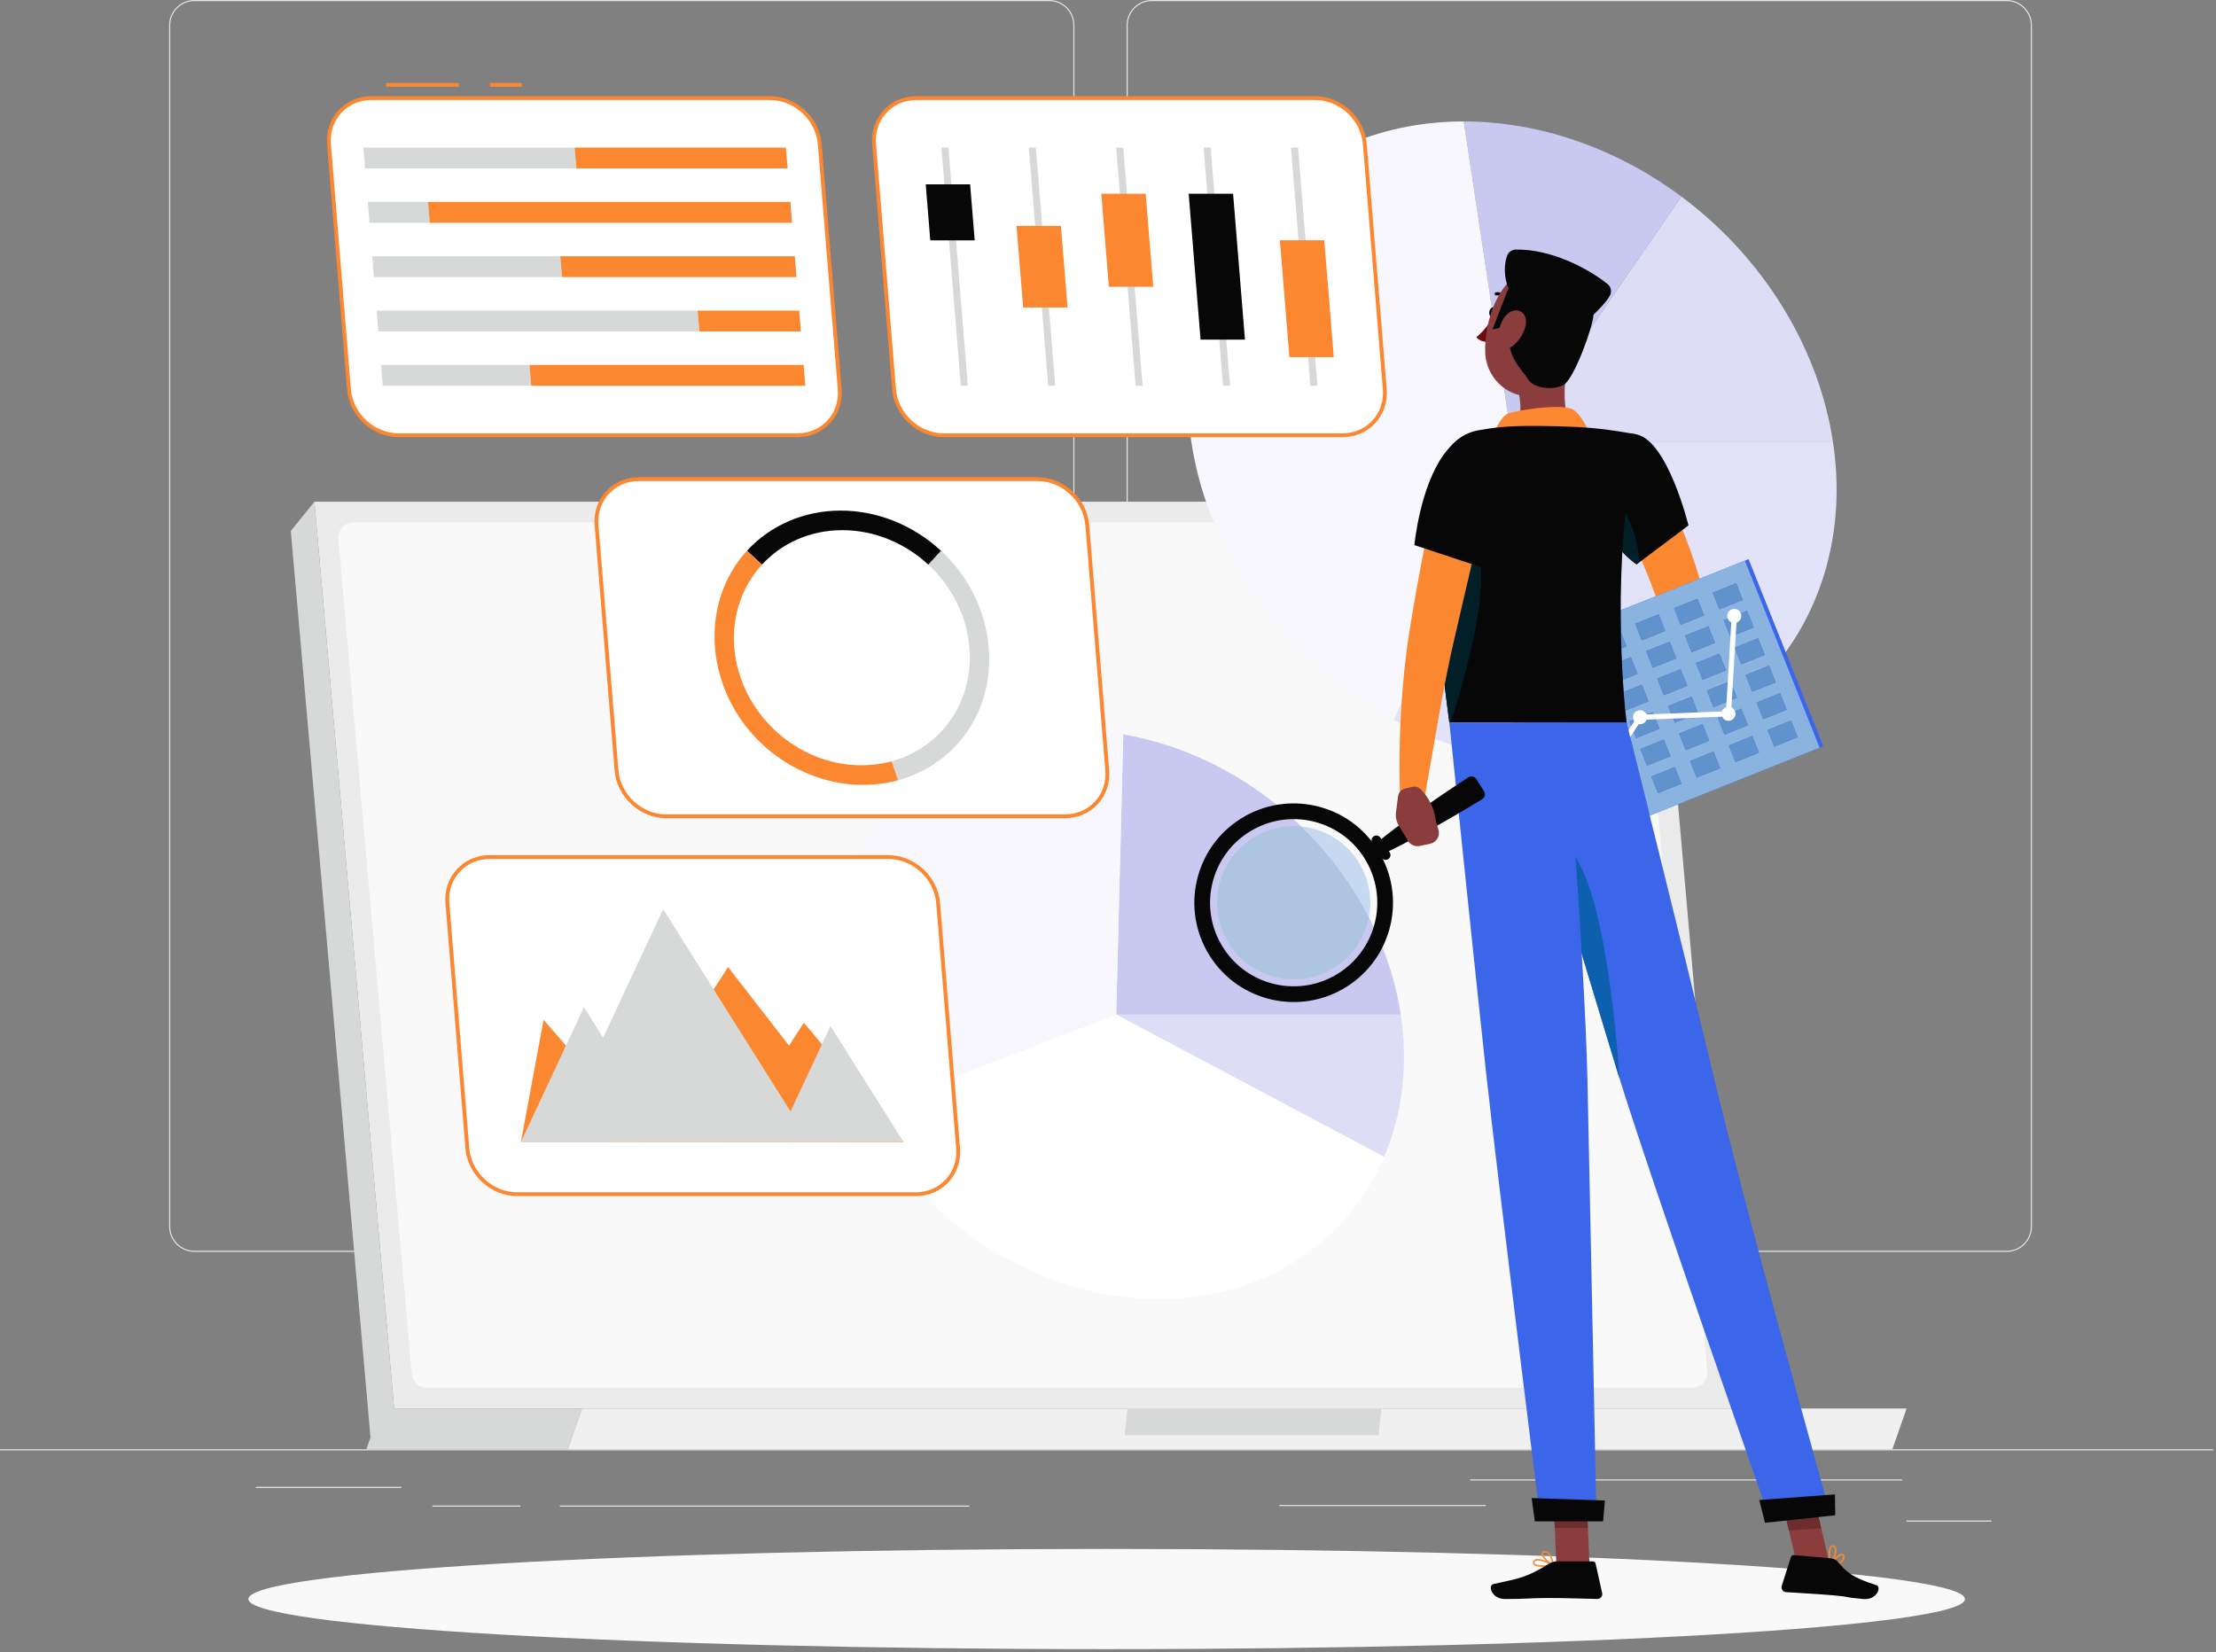 <svg width="629" height="469" xmlns="http://www.w3.org/2000/svg" xmlns:xlink="http://www.w3.org/1999/xlink" overflow="hidden"><rect width="100%" height="100%" fill="#808080" stroke="none"/><defs><clipPath id="clip0"><rect x="325" y="125" width="629" height="469"/></clipPath></defs><g clip-path="url(#clip0)" transform="translate(-325 -125)"><path d="M325 536.427 953.24 536.427 953.24 536.741 325 536.741Z" fill="#E5E5E4"/><path d="M742.291 544.983 864.919 544.983 864.919 545.297 742.291 545.297Z" fill="#E5E5E4"/><path d="M688.122 552.243 746.759 552.243 746.759 552.557 688.122 552.557Z" fill="#E5E5E4"/><path d="M866.177 556.651 890.291 556.651 890.291 556.966 866.177 556.966Z" fill="#E5E5E4"/><path d="M483.91 552.4 600.169 552.4 600.169 552.714 483.91 552.714Z" fill="#E5E5E4"/><path d="M447.715 552.4 472.724 552.4 472.724 552.714 447.715 552.714Z" fill="#E5E5E4"/><path d="M397.614 547.095 438.905 547.095 438.905 547.409 397.614 547.409Z" fill="#E5E5E4"/><path d="M380.178 125.312C376.396 125.312 373.32 128.389 373.32 132.17L373.32 473.217C373.32 476.999 376.396 480.075 380.178 480.075L622.803 480.075C626.583 480.075 629.66 476.999 629.66 473.217L629.66 132.17C629.66 128.389 626.583 125.312 622.803 125.312L380.178 125.312ZM622.803 480.389 380.178 480.389C376.223 480.389 373.006 477.173 373.006 473.217L373.006 132.17C373.006 128.217 376.223 124.998 380.178 124.998L622.803 124.998C626.756 124.998 629.974 128.217 629.974 132.17L629.974 473.217C629.974 477.173 626.756 480.389 622.803 480.389Z" fill="#E5E5E4"/><path d="M651.951 125.312C648.17 125.312 645.094 128.389 645.094 132.17L645.094 473.217C645.094 476.999 648.17 480.075 651.951 480.075L894.576 480.075C898.357 480.075 901.434 476.999 901.434 473.217L901.434 132.17C901.434 128.389 898.357 125.312 894.576 125.312L651.951 125.312ZM894.576 480.389 651.951 480.389C647.997 480.389 644.78 477.173 644.78 473.217L644.78 132.17C644.78 128.217 647.997 124.998 651.951 124.998L894.576 124.998C898.53 124.998 901.748 128.217 901.748 132.17L901.748 473.217C901.748 477.173 898.53 480.389 894.576 480.389Z" fill="#E5E5E4"/><path d="M816.375 524.863 436.868 524.863 414.237 267.43 793.745 267.43 816.375 524.863Z" fill="#EAEBEA"/><path d="M430.162 533.062 436.868 524.863 414.237 267.43 407.543 275.755 430.162 533.062Z" fill="#D7D9D9"/><path d="M441.884 515.088 421.037 277.953C420.818 275.454 422.786 273.304 425.294 273.304L784.472 273.304C786.687 273.304 788.535 274.996 788.73 277.204L809.576 514.341C809.795 516.839 807.827 518.989 805.318 518.989L446.142 518.989C443.925 518.989 442.077 517.295 441.884 515.088Z" fill="#F9F9F9"/><path d="M490.209 524.863 433.031 524.863 428.986 536.427 486.166 536.427 490.209 524.863Z" fill="#D7D9D9"/><path d="M490.209 524.863 866.177 524.863 862.132 536.427 486.166 536.427 490.209 524.863Z" fill="#F0F0F0"/><path d="M645.028 524.863 717.097 524.863 716.322 532.434 644.252 532.434 645.028 524.863Z" fill="#D7D9D9"/><path d="M754.235 250.535 845.292 250.535C852.837 300.488 817.941 341.591 767.988 341.591 752.006 341.591 735.666 337.384 720.617 329.392L754.235 250.535Z" fill="#E2E2F9"/><path d="M754.235 250.535 802.228 180.782C813.705 189.328 823.508 200.002 830.948 212.053 838.386 224.104 843.283 237.239 845.292 250.535L754.235 250.535Z" fill="#DDDDF6"/><path d="M754.235 250.535 740.48 159.478C751.102 159.478 761.923 161.338 772.454 164.969 782.983 168.603 793.061 173.954 802.228 180.782L754.235 250.535Z" fill="#C8C8F1"/><path d="M754.235 250.535 720.617 329.392C690.026 313.147 668.085 283.025 663.177 250.535 655.634 200.583 690.529 159.478 740.48 159.478L754.235 250.535Z" fill="#F7F7FD"/><path d="M641.827 413.03 722.6 413.03C723.667 420.088 723.803 427.117 723.006 433.936 722.208 440.754 720.484 447.303 717.88 453.415L641.827 413.03Z" fill="#DDDDF6"/><path d="M641.827 413.03 643.838 333.484C663.033 336.78 681.461 346.565 695.86 361.109 710.26 375.654 719.733 394.044 722.6 413.03L641.827 413.03Z" fill="#C8C8F1"/><path d="M641.827 413.03 570.099 440.656C565.538 431.801 562.477 422.452 561.055 413.03 554.361 368.719 585.316 332.258 629.627 332.258 634.329 332.258 639.084 332.668 643.838 333.484L641.827 413.03Z" fill="#F7F7FD"/><path d="M641.827 413.03 717.88 453.415C707.238 478.377 682.849 493.802 654.027 493.802 620.151 493.802 586.493 472.49 570.099 440.656L641.827 413.03Z" fill="#FFFFFF"/><path d="M882.737 578.947C882.737 586.805 773.667 593.174 639.12 593.174 504.573 593.174 395.501 586.805 395.501 578.947 395.501 571.089 504.573 564.718 639.12 564.718 773.667 564.718 882.737 571.089 882.737 578.947Z" fill="#F9F9F9"/><path d="M627.29 356.735 514.112 356.735C506.929 356.735 500.575 350.859 499.991 343.678L494.324 274.087C493.74 266.903 499.138 261.027 506.321 261.027L619.498 261.027C626.681 261.027 633.036 266.903 633.62 274.087L639.286 343.678C639.871 350.859 634.472 356.735 627.29 356.735Z" fill="#FFFFFF"/><path d="M506.321 261.571C503.009 261.571 499.991 262.866 497.823 265.216 495.646 267.579 494.596 270.713 494.867 274.043L500.532 343.633C501.097 350.557 507.188 356.191 514.112 356.191L627.29 356.191C630.602 356.191 633.62 354.896 635.786 352.546 637.965 350.183 639.015 347.049 638.744 343.722L633.077 274.131C632.514 267.205 626.423 261.571 619.498 261.571L506.321 261.571ZM627.29 357.28 514.112 357.28C506.635 357.28 500.056 351.198 499.448 343.722L493.783 274.131C493.486 270.494 494.637 267.068 497.024 264.478 499.399 261.903 502.701 260.484 506.321 260.484L619.498 260.484C626.976 260.484 633.553 266.565 634.163 274.043L639.828 343.633C640.124 347.268 638.973 350.694 636.587 353.284 634.211 355.861 630.91 357.28 627.29 357.28Z" fill="#FB8831"/><path d="M596.575 336.417C592.137 341.249 586.401 344.721 579.941 346.495L578.067 341.13C592.002 337.32 601.435 324.327 600.178 308.885 599.427 299.667 595.015 291.321 588.484 285.281L592.092 281.352C608.428 296.457 610.451 321.313 596.575 336.417Z" fill="#D7D9D9"/><path d="M592.092 281.352 588.484 285.281C581.952 279.241 573.301 275.509 564.084 275.509 554.866 275.509 546.825 279.252 541.288 285.292L537.027 281.352C543.734 274.05 553.315 269.948 563.632 269.948 573.959 269.948 584.196 274.05 592.092 281.352Z" fill="#070707"/><path d="M579.941 346.495C566.814 350.086 552.136 346.234 541.51 336.417 525.187 321.313 523.163 296.457 537.027 281.352L541.288 285.292C535.739 291.331 532.686 299.667 533.436 308.885 534.936 327.309 551.093 342.251 569.517 342.251 572.5 342.251 575.373 341.859 578.067 341.13L579.941 346.495Z" fill="#FB8831"/><path d="M464.051 148.539 473.125 148.539 473.125 149.627 464.051 149.627Z" fill="#FB8831"/><path d="M434.592 148.539 455.255 148.539 455.255 149.627 434.592 149.627Z" fill="#FB8831"/><path d="M551.347 248.563 438.168 248.563C430.986 248.563 424.631 242.685 424.047 235.503L418.381 165.911C417.796 158.731 423.194 152.853 430.377 152.853L543.554 152.853C550.738 152.853 557.092 158.731 557.677 165.911L563.343 235.503C563.927 242.685 558.529 248.563 551.347 248.563Z" fill="#FFFFFF"/><path d="M430.377 153.397C427.065 153.397 424.048 154.692 421.881 157.043 419.702 159.405 418.653 162.539 418.924 165.867L424.588 235.459C425.152 242.384 431.244 248.019 438.168 248.019L551.347 248.019C554.658 248.019 557.676 246.724 559.843 244.373 562.021 242.01 563.071 238.876 562.8 235.547L557.134 165.957C556.57 159.031 550.479 153.397 543.554 153.397L430.377 153.397ZM551.347 249.105 438.168 249.105C430.691 249.105 424.112 243.024 423.504 235.547L417.838 165.957C417.542 162.322 418.693 158.894 421.08 156.305 423.455 153.727 426.757 152.309 430.377 152.309L543.554 152.309C551.032 152.309 557.611 158.391 558.22 165.867L563.885 235.459C564.181 239.095 563.03 242.521 560.642 245.111 558.268 247.688 554.966 249.105 551.347 249.105Z" fill="#FB8831"/><path d="M428.617 172.822 488.592 172.822 488.11 166.898 428.134 166.898 428.617 172.822Z" fill="#D7D9D9"/><path d="M548.566 172.822 488.592 172.822 488.11 166.898 548.084 166.898 548.566 172.822Z" fill="#FB8831"/><path d="M429.872 188.246 446.982 188.246 446.5 182.321 429.391 182.321 429.872 188.246Z" fill="#D7D9D9"/><path d="M549.822 188.246 446.982 188.246 446.5 182.321 549.339 182.321 549.822 188.246Z" fill="#FB8831"/><path d="M431.128 203.67 484.514 203.67 484.031 197.744 430.646 197.744 431.128 203.67Z" fill="#D7D9D9"/><path d="M551.078 203.67 484.514 203.67 484.031 197.744 550.596 197.744 551.078 203.67Z" fill="#FB8831"/><path d="M432.383 219.094 523.495 219.094 523.012 213.169 431.901 213.169 432.383 219.094Z" fill="#D7D9D9"/><path d="M552.333 219.094 523.495 219.094 523.012 213.169 551.851 213.169 552.333 219.094Z" fill="#FB8831"/><path d="M433.639 234.518 475.779 234.518 475.297 228.593 433.157 228.593 433.639 234.518Z" fill="#D7D9D9"/><path d="M553.589 234.518 475.779 234.518 475.297 228.593 553.106 228.593 553.589 234.518Z" fill="#FB8831"/><path d="M706.066 248.563 592.889 248.563C585.707 248.563 579.351 242.685 578.766 235.503L573.102 165.911C572.516 158.731 577.914 152.853 585.096 152.853L698.275 152.853C705.457 152.853 711.812 158.731 712.396 165.911L718.062 235.503C718.647 242.685 713.249 248.563 706.066 248.563Z" fill="#FFFFFF"/><path d="M585.096 153.397C581.785 153.397 578.768 154.691 576.601 157.042 574.422 159.405 573.372 162.539 573.643 165.867L579.309 235.459C579.873 242.384 585.966 248.019 592.889 248.019L706.066 248.019C709.378 248.019 712.395 246.723 714.562 244.372 716.741 242.01 717.79 238.876 717.519 235.547L711.855 165.957C711.291 159.031 705.199 153.397 698.275 153.397L585.096 153.397ZM706.066 249.105 592.889 249.105C585.411 249.105 578.834 243.024 578.224 235.547L572.559 165.957C572.264 162.32 573.415 158.894 575.801 156.304 578.177 153.727 581.477 152.309 585.096 152.309L698.275 152.309C705.752 152.309 712.331 158.391 712.939 165.867L718.605 235.459C718.901 239.094 717.75 242.521 715.363 245.11 712.988 247.688 709.686 249.105 706.066 249.105Z" fill="#FB8831"/><path d="M649.331 234.518 647.336 234.518 641.83 166.898 643.828 166.898 649.331 234.518Z" fill="#D7D9D9"/><path d="M652.348 206.419 639.744 206.419 637.593 179.998 650.197 179.998 652.348 206.419Z" fill="#FB8831"/><path d="M624.526 234.518 622.528 234.518 617.023 166.898 619.021 166.898 624.526 234.518Z" fill="#D7D9D9"/><path d="M628.02 212.288 615.415 212.288 613.529 189.129 626.134 189.129 628.02 212.288Z" fill="#FB8831"/><path d="M599.719 234.518 597.721 234.518 592.215 166.898 594.213 166.898 599.719 234.518Z" fill="#D7D9D9"/><path d="M601.661 193.235 589.056 193.235 587.762 177.333 600.367 177.333 601.661 193.235Z" fill="#070707"/><path d="M674.14 234.518 672.142 234.518 666.638 166.898 668.636 166.898 674.14 234.518Z" fill="#D7D9D9"/><path d="M678.377 221.416 665.772 221.416 662.401 179.998 675.006 179.998 678.377 221.416Z" fill="#070707"/><path d="M698.947 234.518 696.949 234.518 691.445 166.898 693.442 166.898 698.947 234.518Z" fill="#D7D9D9"/><path d="M703.588 226.379 690.983 226.379 688.283 193.208 700.888 193.208 703.588 226.379Z" fill="#FB8831"/><path d="M584.952 464.02 471.774 464.02C464.592 464.02 458.237 458.143 457.651 450.961L451.986 381.371C451.402 374.188 456.799 368.311 463.983 368.311L577.16 368.311C584.342 368.311 590.697 374.188 591.282 381.371L596.947 450.961C597.533 458.143 592.134 464.02 584.952 464.02Z" fill="#FFFFFF"/><path d="M463.983 368.855C460.671 368.855 457.652 370.151 455.486 372.5 453.308 374.864 452.257 377.998 452.529 381.326L458.194 450.917C458.758 457.842 464.851 463.476 471.774 463.476L584.952 463.476C588.264 463.476 591.282 462.181 593.448 459.83 595.627 457.467 596.676 454.334 596.404 451.005L590.74 381.415C590.176 374.49 584.085 368.855 577.16 368.855L463.983 368.855ZM584.952 464.563 471.774 464.563C464.297 464.563 457.718 458.483 457.11 451.005L451.444 381.415C451.148 377.779 452.299 374.353 454.686 371.763 457.061 369.186 460.363 367.767 463.983 367.767L577.16 367.767C584.637 367.767 591.216 373.85 591.824 381.326L597.49 450.917C597.786 454.552 596.636 457.979 594.25 460.568 591.873 463.146 588.571 464.563 584.952 464.563Z" fill="#FB8831"/><path d="M479.294 414.505 503.687 442.688 531.66 399.54 548.96 421.837 553.181 415.325 581.456 449.216 472.856 449.173 479.294 414.505Z" fill="#FB8831"/><path d="M560.727 416.254 549.389 440.531 513.229 383.117 496.201 419.578 490.746 410.914 472.858 449.216 581.452 449.162 560.727 416.254Z" fill="#D7D9D9"/><path d="M793.516 255.807C796.542 261.488 799.144 267.101 801.593 272.948 803.98 278.8 806.188 284.743 807.911 291.023 808.352 292.582 808.733 294.188 809.099 295.802 809.243 296.35 809.599 298.099 809.596 299.21 809.654 300.444 809.559 301.556 809.405 302.619 808.724 306.797 807.262 309.998 805.669 313.024 802.413 319.013 798.489 323.977 793.923 328.663 792.553 330.069 790.303 330.099 788.897 328.73 787.749 327.612 787.519 325.908 788.219 324.553L788.307 324.384C791 319.182 793.668 313.696 795.471 308.489 796.338 305.908 797.025 303.268 797.022 301.325 797.006 300.861 796.991 300.434 796.922 300.139 796.893 299.984 796.865 299.845 796.815 299.768L796.583 299.028C796.163 297.675 795.735 296.321 795.232 294.957 793.329 289.501 790.975 284.023 788.533 278.589 786.099 273.169 783.479 267.661 780.888 262.424L780.836 262.319C779.092 258.789 780.538 254.515 784.066 252.769 787.526 251.059 791.709 252.427 793.516 255.807Z" fill="#FB8831"/><path d="M789.584 323.848 783.589 325.737 790.646 333.999C790.646 333.999 793.37 331.603 794.352 328.133 794.683 326.962 794.198 325.709 793.212 324.995L792.212 324.273C791.453 323.725 790.478 323.567 789.584 323.848Z" fill="#8B3D3E"/><path d="M775.327 330.831 782.89 336.832 790.646 333.999 783.589 325.737 775.327 330.831Z" fill="#8B3D3E"/><path d="M749.503 213.782C749.351 214.526 748.834 215.048 748.349 214.949 747.863 214.851 747.592 214.168 747.742 213.425 747.893 212.681 748.41 212.159 748.896 212.257 749.382 212.356 749.654 213.038 749.503 213.782Z" fill="#070707"/><path d="M748.903 215.062C748.903 215.062 746.34 219.006 744.06 220.698 745.125 222.192 747.475 222.087 747.475 222.087L748.903 215.062Z" fill="#6E0D0F"/><path d="M753.064 210.207 753.365 210.089C753.546 209.922 753.557 209.641 753.39 209.46 751.717 207.649 749.687 207.971 749.599 207.986 749.357 208.027 749.194 208.257 749.235 208.5 749.278 208.741 749.51 208.903 749.748 208.864 749.814 208.853 751.401 208.622 752.736 210.064 752.824 210.16 752.943 210.207 753.064 210.207Z" fill="#070707"/><path d="M770.145 227.312C768.797 234.192 767.983 243.724 772.797 248.316 772.797 248.316 770.916 255.294 758.131 255.294 744.073 255.294 751.369 249.169 751.369 249.169 757.211 247.356 757.161 240.7 755.824 235.354L770.145 227.312Z" fill="#8B3D3E"/><path d="M748.903 248.094C748.903 248.094 750.953 243.238 753.047 242.4 755.141 241.563 768.473 239.369 771.545 241.303 774.616 243.238 776.69 249.45 776.69 249.45L748.903 248.094Z" fill="#FB8831"/><path d="M761.502 568.001C761.345 568.001 761.201 568.016 761.072 568.052 760.866 568.108 760.723 568.21 760.635 568.363 760.478 568.641 760.536 568.777 760.592 568.856 761.03 569.464 763.407 569.478 765.156 569.23 764.284 568.783 762.602 568.001 761.502 568.001ZM762.994 569.824C761.786 569.824 760.621 569.659 760.231 569.116 760.094 568.926 759.985 568.603 760.249 568.142 760.396 567.884 760.634 567.708 760.954 567.622 762.52 567.196 765.807 569.068 765.946 569.15L766.054 569.377 765.878 569.561C765.279 569.681 764.118 569.824 762.994 569.824Z" fill="#FB8831"/><path d="M763.54 565.752 763.407 565.76C763.006 565.8 762.98 565.958 762.972 566.01 762.869 566.648 764.397 568.246 765.554 568.942 765.434 568.202 765.099 566.687 764.314 566.041 764.078 565.848 763.823 565.752 763.54 565.752ZM765.836 569.566 765.744 569.544C764.609 569.035 762.36 567.002 762.532 565.938 762.573 565.689 762.75 565.378 763.362 565.316 763.819 565.27 764.231 565.398 764.597 565.698 765.793 566.681 766.047 569.214 766.057 569.322L765.965 569.523 765.836 569.566Z" fill="#FB8831"/><path d="M776.175 569.342 766.772 569.342 765.836 547.562 775.24 547.562 776.175 569.342Z" fill="#8B3D3E"/><path d="M766.835 568.253 777.104 568.253C777.488 568.253 777.821 568.52 777.905 568.896L779.763 577.255C779.955 578.121 779.296 578.943 778.409 578.928 774.705 578.865 769.351 578.647 764.695 578.647 759.249 578.647 758.591 578.945 752.205 578.945 748.345 578.945 747.274 575.041 748.89 574.687 756.246 573.079 758.21 572.905 764.568 568.985 765.259 568.559 766.023 568.253 766.835 568.253Z" fill="#070707"/><path d="M789.636 248.348C798.45 250.368 804.265 274.156 804.265 274.156L789.549 285.21C789.549 285.21 781.52 280.236 778.629 268.979 775.599 257.187 780.623 246.281 789.636 248.348Z" fill="#070707"/><path d="M789.553 285.213C789.553 285.213 789.552 285.213 789.549 285.21L789.836 284.995 789.553 285.213Z" fill="#A9ACAC"/><path d="M789.549 285.21C789.453 285.15 787.658 284.01 785.488 281.662 785.691 278.045 785.969 274.337 786.339 270.574 788.658 274.721 790.088 279.66 790.335 284.611L789.836 284.995 789.549 285.21Z" fill="#021E27"/><path d="M842.541 336.838 771.142 365.372 749.921 312.272 821.321 283.738 842.541 336.838Z" fill="#3B66E9"/><path d="M801.296 353.322 841.492 337.258 801.296 353.322Z" fill="#FFFFFF"/><path d="M795.621 355.59 801.296 353.322 795.621 355.59Z" fill="#F6F7F6"/><path d="M793.278 356.526 795.621 355.59 793.278 356.526Z" fill="#FEFEFD"/><path d="M793.278 356.526C789.478 341.237 786.693 330.119 786.693 330.119L777.849 330.119 786.693 330.119C786.594 329.342 786.465 328.2 786.32 326.734L792.923 324.095 791.037 319.374 785.865 321.44C785.784 320.359 785.703 319.198 785.627 317.969L789.808 316.298 787.921 311.578 785.341 312.609C785.29 311.478 785.245 310.307 785.204 309.099L786.692 308.503 785.082 304.476C785.045 302.474 785.025 300.394 785.026 298.244L820.271 284.157 841.492 337.258 801.296 353.322 795.621 355.59 793.278 356.526ZM800.383 342.761 793.722 345.422 795.609 350.144 802.27 347.482 800.383 342.761ZM811.382 338.366 804.72 341.027 806.607 345.749 813.268 343.086 811.382 338.366ZM797.268 334.964 790.607 337.627 792.493 342.347 799.155 339.686 797.268 334.964ZM822.38 333.969 815.718 336.632 817.605 341.354 824.266 338.691 822.38 333.969ZM808.266 330.569 801.605 333.232 803.491 337.952 810.153 335.291 808.266 330.569ZM833.378 329.574 826.717 332.237 828.603 336.958 835.264 334.296 833.378 329.574ZM794.152 327.169 787.491 329.83 789.378 334.552 796.039 331.891 794.152 327.169ZM819.264 326.174 812.603 328.835 814.49 333.557 821.151 330.896 819.264 326.174ZM805.15 322.774 798.489 325.435 800.376 330.157 807.037 327.496 805.15 322.774ZM830.262 321.779 823.601 324.44 825.488 329.162 832.148 326.501 830.262 321.779ZM816.149 318.379 809.487 321.04 811.374 325.762 818.035 323.099 816.149 318.379ZM802.035 314.978 795.374 317.64 797.26 322.362 803.922 319.699 802.035 314.978ZM827.147 313.984 820.485 316.645 822.372 321.367 829.033 318.704 827.147 313.984ZM813.033 310.582 806.372 313.245 808.258 317.966 814.92 315.304 813.033 310.582ZM798.919 307.182 792.258 309.844 794.145 314.565 800.806 311.903 798.919 307.182ZM824.031 306.187 817.37 308.85 819.257 313.57 825.917 310.908 824.031 306.187ZM809.917 302.787 803.256 305.448 805.143 310.17 811.804 307.508 809.917 302.787ZM795.804 299.386 789.142 302.048 791.029 306.769 797.69 304.107 795.804 299.386ZM820.915 298.392 814.254 301.053 816.141 305.775 822.802 303.113 820.915 298.392ZM806.802 294.991 800.141 297.653 802.027 302.374 808.688 299.711 806.802 294.991ZM817.8 290.596 811.139 293.258 813.025 297.979 819.686 295.316 817.8 290.596Z" fill="#8AB3DF"/><path d="M785.204 309.099C785.154 307.612 785.113 306.069 785.082 304.476L786.692 308.503 785.204 309.099Z" fill="#6092CC"/><path d="M791.029 306.769 789.142 302.048 795.804 299.386 797.69 304.107 791.029 306.769Z" fill="#6092CC"/><path d="M802.027 302.374 800.141 297.653 806.802 294.991 808.688 299.711 802.027 302.374Z" fill="#6092CC"/><path d="M813.025 297.979 811.139 293.258 817.8 290.596 819.686 295.316 813.025 297.979Z" fill="#6092CC"/><path d="M785.627 317.969C785.523 316.307 785.425 314.516 785.341 312.609L787.921 311.578 789.808 316.298 785.627 317.969Z" fill="#6092CC"/><path d="M794.145 314.565 792.258 309.844 798.919 307.182 800.806 311.903 794.145 314.565Z" fill="#6092CC"/><path d="M805.143 310.17 803.256 305.448 809.917 302.787 811.804 307.508 805.143 310.17Z" fill="#6092CC"/><path d="M816.141 305.775 814.254 301.053 820.915 298.392 822.802 303.113 816.141 305.775Z" fill="#6092CC"/><path d="M786.32 326.734C786.177 325.276 786.02 323.498 785.865 321.44L791.037 319.374 792.923 324.095 786.32 326.734Z" fill="#6092CC"/><path d="M797.26 322.362 795.374 317.64 802.035 314.978 803.922 319.699 797.26 322.362Z" fill="#6092CC"/><path d="M808.258 317.966 806.372 313.245 813.033 310.582 814.92 315.304 808.258 317.966Z" fill="#6092CC"/><path d="M819.257 313.57 817.37 308.85 824.031 306.187 825.917 310.908 819.257 313.57Z" fill="#6092CC"/><path d="M789.378 334.552 787.491 329.83 794.152 327.169 796.039 331.891 789.378 334.552Z" fill="#6092CC"/><path d="M800.376 330.157 798.489 325.435 805.15 322.774 807.037 327.496 800.376 330.157Z" fill="#6092CC"/><path d="M811.374 325.762 809.487 321.04 816.149 318.379 818.035 323.099 811.374 325.762Z" fill="#6092CC"/><path d="M822.372 321.367 820.485 316.645 827.147 313.984 829.033 318.704 822.372 321.367Z" fill="#6092CC"/><path d="M792.493 342.347 790.607 337.627 797.268 334.964 799.155 339.686 792.493 342.347Z" fill="#6092CC"/><path d="M803.491 337.952 801.605 333.232 808.266 330.569 810.153 335.291 803.491 337.952Z" fill="#6092CC"/><path d="M814.49 333.557 812.603 328.835 819.264 326.174 821.151 330.896 814.49 333.557Z" fill="#6092CC"/><path d="M825.488 329.162 823.601 324.44 830.262 321.779 832.148 326.501 825.488 329.162Z" fill="#6092CC"/><path d="M795.609 350.144 793.722 345.422 800.383 342.761 802.27 347.482 795.609 350.144Z" fill="#6092CC"/><path d="M806.607 345.749 804.72 341.027 811.382 338.366 813.268 343.086 806.607 345.749Z" fill="#6092CC"/><path d="M817.605 341.354 815.718 336.632 822.38 333.969 824.266 338.691 817.605 341.354Z" fill="#6092CC"/><path d="M828.603 336.958 826.717 332.237 833.378 329.574 835.264 334.296 828.603 336.958Z" fill="#6092CC"/><path d="M815.416 300.59C815.008 299.567 815.504 298.407 816.527 297.999 817.549 297.59 818.708 298.088 819.117 299.111 819.525 300.132 819.029 301.292 818.006 301.699 816.984 302.109 815.825 301.611 815.416 300.59Z" fill="#FFFFFF"/><path d="M813.765 328.372C813.356 327.349 813.853 326.19 814.875 325.781 815.898 325.372 817.057 325.871 817.466 326.893 817.874 327.916 817.376 329.074 816.355 329.484 815.332 329.891 814.172 329.393 813.765 328.372Z" fill="#FFFFFF"/><path d="M788.653 329.367C788.245 328.344 788.743 327.186 789.764 326.776 790.787 326.368 791.945 326.866 792.354 327.887 792.762 328.909 792.265 330.068 791.243 330.478 790.221 330.886 789.062 330.388 788.653 329.367Z" fill="#FFFFFF"/><path d="M772.888 353.749C772.48 352.727 772.978 351.568 773.999 351.159 775.021 350.75 776.18 351.247 776.589 352.269 776.997 353.291 776.499 354.451 775.478 354.86 774.456 355.268 773.297 354.772 772.888 353.749Z" fill="#FFFFFF"/><path d="M774.738 353.748C774.601 353.748 774.461 353.71 774.337 353.628 773.995 353.408 773.897 352.95 774.118 352.608L789.883 328.226C790.014 328.025 790.234 327.898 790.474 327.889L814.918 326.92 816.528 299.806C816.553 299.398 816.913 299.094 817.31 299.112 817.717 299.136 818.027 299.486 818.003 299.894L816.352 327.676C816.33 328.055 816.023 328.354 815.645 328.369L790.916 329.349 775.359 353.411C775.218 353.628 774.98 353.748 774.738 353.748Z" fill="#FFFFFF"/><path d="M733.935 257.776C732.012 267.936 730.81 288.801 736.391 330.119L786.693 330.119C785.785 322.952 782.188 284.73 789.636 248.348 789.636 248.348 781.013 246.618 772.797 246.222 766.368 245.911 757.064 245.705 751.414 246.222 749.055 246.437 746.74 246.778 744.677 247.143 739.239 248.105 734.961 252.35 733.935 257.776Z" fill="#070707"/><path d="M732.832 295.008C732.343 286.802 732.242 280.006 732.392 274.384 732.244 280.005 732.343 286.802 732.832 295.008Z" fill="#B6B9BA"/><path d="M736.845 330.116 736.393 330.116C734.517 316.223 733.406 304.644 732.832 295.008 732.343 286.802 732.244 280.005 732.392 274.384 732.393 274.315 732.396 274.245 732.397 274.176L741.846 273.422C750.025 284.843 742.512 311.482 736.845 330.116Z" fill="#021E27"/><path d="M775.727 558.795 775.723 558.795 775.24 547.568 775.245 547.568 775.727 558.795ZM766.318 558.795 766.314 558.706 766.318 558.795Z" fill="#C3C5C5"/><path d="M775.723 558.795 766.318 558.795 766.314 558.706 765.837 547.568 775.24 547.568 775.723 558.795Z" fill="#6D2C2D"/><path d="M774.616 217.246C772.2 226.261 771.244 231.662 765.681 235.41 757.312 241.048 746.893 234.577 746.566 225.021 746.274 216.421 750.274 203.122 759.949 201.304 769.481 199.516 777.032 208.231 774.616 217.246Z" fill="#8B3D3E"/><path d="M753.508 217.305 748.622 218.575 753.169 206.782C752.677 205.881 751.381 201.783 752.752 197.685 753.113 196.605 754.104 195.873 755.242 195.852 765.372 195.655 775.958 201.34 781.295 205.64 782.323 206.468 782.575 207.927 781.887 209.053 780.719 210.966 779.206 212.43 777.3 214.369 777.199 217.671 771.806 232.591 768.822 234.268 765.838 235.942 760.133 235.261 758.613 232.54 757.096 229.817 751.965 226.205 753.508 217.305Z" fill="#070707"/><path d="M758.03 217.491C757.481 219.875 755.982 221.95 754.389 223.204 751.993 225.092 750.116 223.35 750.215 220.576 750.303 218.08 751.658 214.09 754.336 213.279 756.975 212.479 758.659 214.767 758.03 217.491Z" fill="#8B3D3E"/><path d="M845.843 565.076C845.842 564.919 845.826 564.773 845.789 564.645 845.733 564.44 845.63 564.297 845.475 564.211 845.198 564.055 845.061 564.114 844.983 564.17 844.377 564.611 844.378 566.989 844.637 568.736 845.078 567.861 845.851 566.174 845.843 565.076ZM844.029 566.579C844.021 565.371 844.18 564.204 844.72 563.811 844.909 563.671 845.231 563.563 845.694 563.823 845.953 563.968 846.13 564.204 846.219 564.525 846.654 566.088 844.803 569.386 844.724 569.527L844.495 569.636 844.312 569.461C844.187 568.862 844.035 567.702 844.029 566.579Z" fill="#FB8831"/><path d="M848.105 567.099 848.096 566.966C848.053 566.564 847.896 566.54 847.844 566.532 847.205 566.433 845.616 567.97 844.927 569.133 845.666 569.008 847.18 568.663 847.82 567.873 848.012 567.637 848.106 567.382 848.105 567.099ZM844.307 569.417 844.325 569.326C844.828 568.187 846.847 565.926 847.911 566.091 848.161 566.13 848.474 566.305 848.54 566.917 848.589 567.374 848.463 567.788 848.167 568.155 847.192 569.357 844.658 569.627 844.552 569.637L844.349 569.547 844.307 569.417Z" fill="#FB8831"/><path d="M844.449 569.48 835.271 570.13 830.116 548.175 839.293 547.526 844.449 569.48Z" fill="#8B3D3E"/><path d="M844.418 567.372 834.188 566.466C833.805 566.433 833.449 566.668 833.334 567.035L830.745 575.198C830.478 576.044 831.061 576.921 831.945 576.984 835.642 577.248 840.995 577.504 845.632 577.914 851.055 578.394 847.543 578.381 853.904 578.945 857.749 579.285 859.161 575.491 857.583 574.996 850.396 572.745 849.094 571.19 846.61 568.302 846.081 567.686 845.226 567.442 844.418 567.372Z" fill="#070707"/><path d="M841.952 558.848 840.586 553.029 840.59 553.028 841.957 558.848 841.952 558.848Z" fill="#C3C5C5"/><path d="M832.775 559.497 831.714 554.978 840.586 553.029 841.952 558.848 832.775 559.497Z" fill="#6D2C2D"/><path d="M754.235 330.119C754.235 330.119 775.867 402.358 784.076 429.173 793.064 458.538 827.264 555.957 827.264 555.957L843.846 552.312C843.846 552.312 820.42 468.611 810.706 427.659 803.244 396.203 786.693 330.119 786.693 330.119L754.235 330.119Z" fill="#3B66E9"/><path d="M824.351 550.829 825.983 557.305 845.929 555.164 845.837 549.236 824.351 550.829Z" fill="#070707"/><path d="M784.746 431.374C784.518 430.599 784.281 429.864 784.072 429.169 783.105 426.008 781.951 422.214 780.668 417.981 781.953 422.217 783.107 426.01 784.076 429.173 784.285 429.856 784.507 430.576 784.743 431.331 784.744 431.345 784.746 431.36 784.746 431.374Z" fill="#A5A7A8"/><path d="M784.743 431.331C784.507 430.576 784.285 429.856 784.076 429.173 783.107 426.01 781.953 422.217 780.668 417.981 776.009 402.608 769.645 381.44 764.328 363.733 764.697 363.61 765.099 363.551 765.528 363.551 765.751 363.551 765.981 363.567 766.218 363.598 778.179 365.175 782.948 406.843 784.743 431.331Z" fill="#0D60AE"/><path d="M736.391 330.119C736.391 330.119 743.646 400.474 746.772 429.115 750.023 458.906 762.227 556.621 762.227 556.621L778.158 556.621C778.158 556.621 776.228 460.689 775.585 431.392 774.886 399.452 769.456 330.119 769.456 330.119L736.391 330.119Z" fill="#3B66E9"/><path d="M759.748 550.275 760.646 556.889 780.028 556.889 780.552 550.986 759.748 550.275Z" fill="#070707"/><path d="M712.278 368.618C719.268 379.704 715.946 394.359 704.86 401.348 693.771 408.338 679.116 405.017 672.127 393.932 665.136 382.841 668.458 368.187 679.547 361.197 690.633 354.207 705.287 357.53 712.278 368.618ZM668.353 396.311C676.656 409.482 694.068 413.425 707.238 405.123 720.41 396.818 724.355 379.41 716.051 366.24 707.749 353.068 690.339 349.12 677.167 357.423 663.997 365.726 660.05 383.14 668.353 396.311Z" fill="#070707"/><path d="M713.555 385.403C709.028 376.614 703.061 368.382 695.86 361.109 695.366 360.61 694.868 360.118 694.365 359.63 695.244 359.72 696.127 359.863 697.011 360.063 708.497 362.667 715.781 373.92 713.555 385.403Z" fill="#C6D9F0"/><path d="M692.221 403.027C690.629 403.027 689.013 402.851 687.396 402.484 675.681 399.829 668.337 388.179 670.992 376.467 673.28 366.37 682.25 359.52 692.183 359.52 692.906 359.52 693.633 359.556 694.365 359.63 694.868 360.118 695.366 360.61 695.86 361.109 703.061 368.382 709.028 376.614 713.555 385.403 713.511 385.629 713.463 385.856 713.412 386.083 711.124 396.176 702.154 403.027 692.221 403.027Z" fill="#AEC5E2"/><path d="M716.827 362.819 719.469 367.012C719.871 367.649 719.68 368.491 719.043 368.892 718.406 369.293 717.564 369.103 717.163 368.466L714.52 364.273C714.119 363.636 714.31 362.794 714.947 362.393 715.583 361.993 716.425 362.182 716.827 362.819Z" fill="#070707"/><path d="M733.925 350.903C730.87 352.99 727.839 355.113 724.844 357.295 721.851 359.481 718.884 361.706 716.002 364.071 715.357 364.601 715.124 365.521 715.495 366.312 715.933 367.25 717.049 367.654 717.986 367.216 721.361 365.635 724.648 363.919 727.91 362.16 731.171 360.398 734.395 358.579 737.594 356.722 740.317 355.138 743.017 353.521 745.704 351.88 746.477 351.408 746.713 350.39 746.231 349.624L744.053 346.171C743.57 345.405 742.551 345.18 741.79 345.673 739.153 347.391 736.527 349.129 733.925 350.903Z" fill="#070707"/><path d="M747.936 261.296C746.398 268.838 744.747 276.355 743.034 283.853L737.824 306.289C736.138 313.602 734.693 321.019 733.371 328.541L729.417 351.163 729.408 351.214C729.07 353.144 727.233 354.435 725.303 354.098 723.62 353.803 722.424 352.368 722.369 350.726 722.098 342.873 722.218 335.106 722.658 327.291 723.125 319.497 723.847 311.637 725.13 303.816 726.353 296.128 727.73 288.529 729.203 280.936 730.671 273.347 732.268 265.788 734.007 258.264 734.892 254.428 738.721 252.038 742.556 252.924 746.328 253.795 748.7 257.525 747.936 261.296Z" fill="#FB8831"/><path d="M728.337 349.121C727.702 348.448 726.745 348.169 725.844 348.384L723.801 348.87C722.755 349.12 721.971 349.989 721.833 351.057L721.239 355.593C721.071 356.893 721.347 358.212 722.026 359.333L724.83 363.975C725.569 364.952 726.807 365.414 728.006 365.159L730.929 364.539C732.763 364.15 733.856 362.26 733.278 360.477L732.513 358.113C732.513 358.113 732.466 353.486 728.337 349.121Z" fill="#8B3D3E"/><path d="M757.724 256.935C762.296 269.066 746.481 286.363 746.481 286.363L726.47 279.745C726.47 279.745 728.001 263.194 734.946 253.862 743.527 242.338 754.243 247.702 757.724 256.935Z" fill="#070707"/></g></svg>